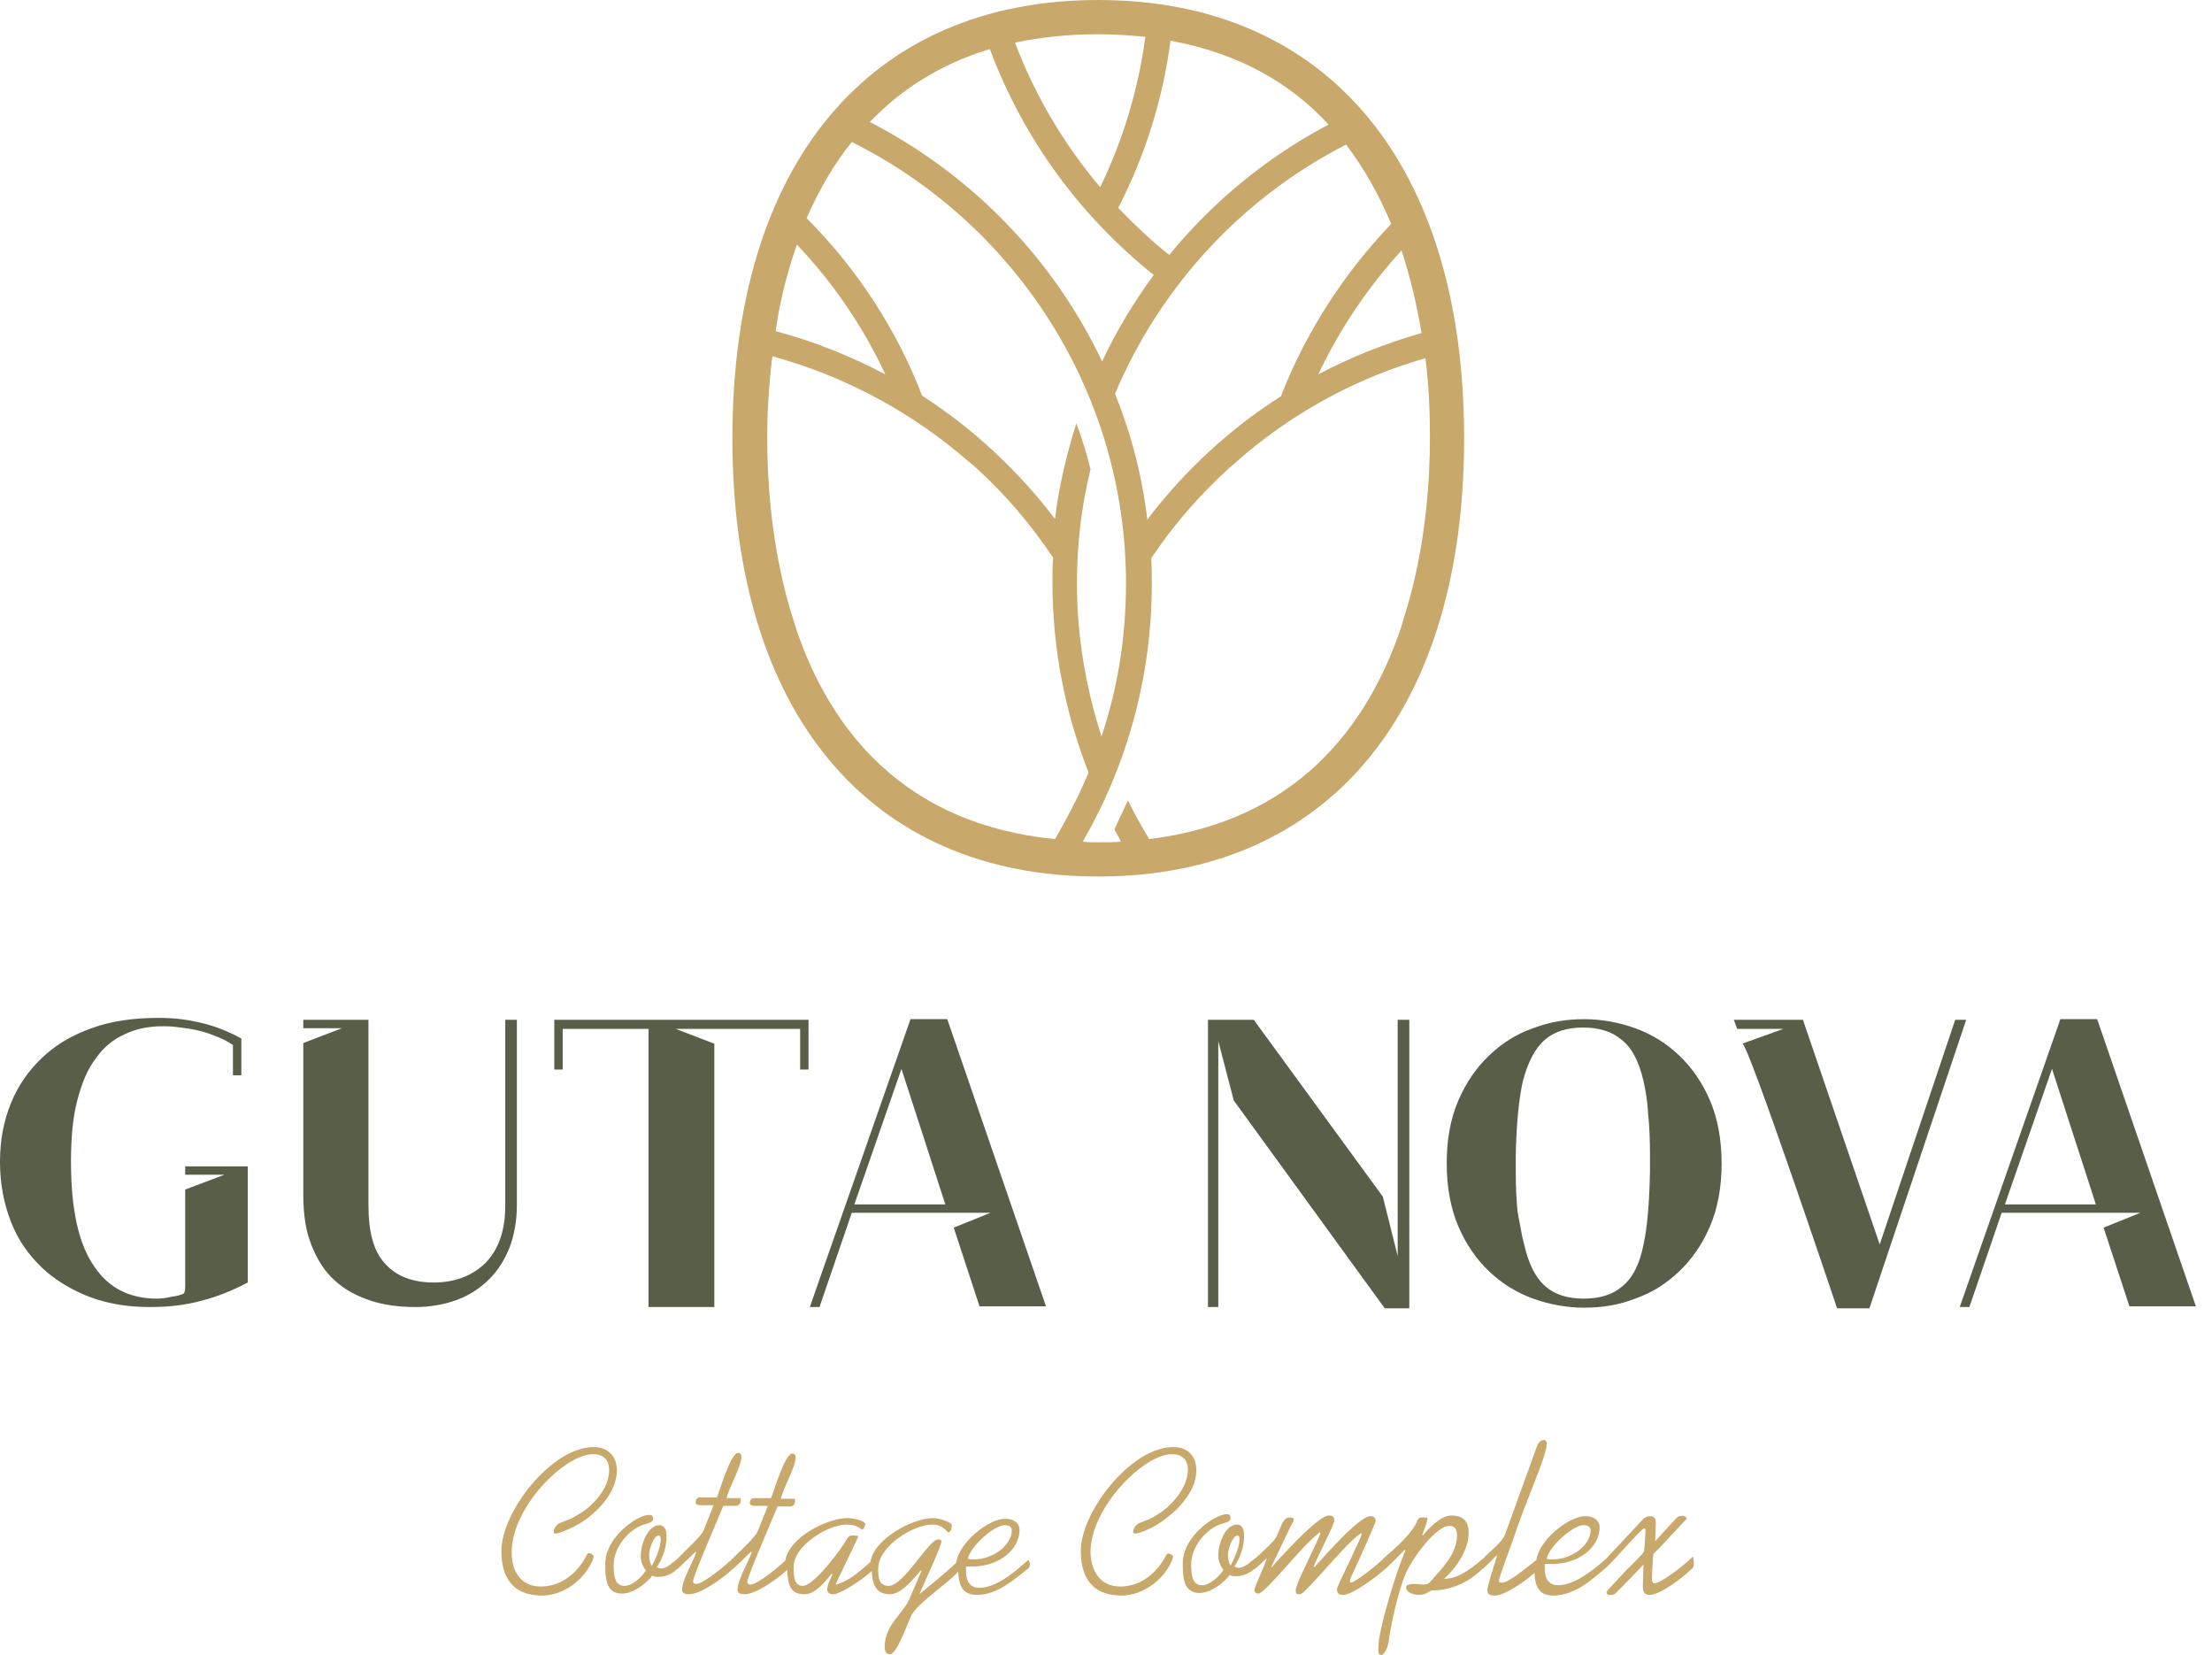 <svg width="123" height="92" viewBox="0 0 123 92" fill="none" xmlns="http://www.w3.org/2000/svg">
<path d="M10.298 64.838V65.304H12.487L10.298 66.129V71.476C10.298 71.763 10.262 71.906 10.154 71.942C10.047 71.978 9.867 72.05 9.544 72.086C9.257 72.157 8.97 72.193 8.719 72.193C8.002 72.193 7.32 72.05 6.746 71.763C6.172 71.476 5.669 71.045 5.239 70.399C4.808 69.789 4.485 69 4.27 68.031C4.055 67.062 3.947 65.914 3.947 64.587C3.947 63.223 4.055 62.075 4.306 61.142C4.557 60.173 4.88 59.42 5.346 58.81C5.777 58.2 6.315 57.769 6.961 57.482C7.571 57.195 8.253 57.051 9.042 57.051C9.222 57.051 9.473 57.051 9.76 57.087C10.047 57.123 10.406 57.159 10.764 57.231C11.123 57.303 11.518 57.41 11.877 57.554C12.271 57.697 12.63 57.877 12.953 58.092V59.778H13.42V57.733C12.702 57.339 11.984 57.051 11.231 56.872C10.513 56.693 9.724 56.585 8.827 56.585C7.427 56.585 6.172 56.764 5.095 57.159C3.983 57.554 3.086 58.092 2.332 58.81C1.579 59.527 1.005 60.352 0.61 61.321C0.215 62.29 0 63.367 0 64.587C0 65.806 0.215 66.919 0.61 67.924C1.005 68.928 1.579 69.754 2.332 70.471C3.05 71.153 3.947 71.691 4.952 72.086C5.992 72.48 7.105 72.66 8.324 72.66C9.401 72.66 10.334 72.552 11.231 72.301C12.092 72.086 12.953 71.727 13.778 71.296V64.838H10.298ZM28.095 56.693V67.026C28.095 68.39 27.736 69.43 27.019 70.184C26.301 70.902 25.332 71.296 24.112 71.296C22.928 71.296 22.031 70.938 21.421 70.256C20.775 69.574 20.488 68.498 20.488 66.991V56.693H16.864V57.159H19.017L16.864 57.984V66.381C16.864 67.529 17.008 68.462 17.331 69.251C17.654 70.04 18.048 70.686 18.622 71.189C19.161 71.691 19.842 72.05 20.596 72.301C21.349 72.552 22.211 72.66 23.108 72.66C23.933 72.66 24.722 72.516 25.404 72.265C26.086 72.014 26.696 71.619 27.198 71.117C27.701 70.615 28.059 70.04 28.346 69.323C28.598 68.641 28.741 67.852 28.741 66.991V56.693H28.095ZM30.786 56.693H44.959V59.456H44.493V57.195H37.568L39.721 58.02V72.193V72.66H36.061V57.195H31.289V59.456H30.822V56.693H30.786ZM52.674 56.657H50.629L45.031 72.66H45.569L47.364 67.421H55.078L53.033 68.246L54.468 72.624H58.164L52.674 56.657ZM47.507 66.955L50.126 59.42L52.566 66.955H47.507ZM116.615 56.657H114.569L108.972 72.66H109.51L111.304 67.421H119.019L116.973 68.246L118.409 72.624H122.105L116.615 56.657ZM111.484 66.955L114.103 59.42L116.543 66.955H111.484ZM77.719 56.693V69.825L76.894 66.524L69.718 56.693H67.17V72.66H67.744V57.877L68.605 61.178L77.001 72.732H78.365V56.693H77.719ZM80.446 64.658C80.446 63.331 80.662 62.182 81.092 61.178C81.523 60.173 82.097 59.348 82.814 58.666C83.532 57.984 84.321 57.482 85.254 57.159C86.187 56.8 87.12 56.657 88.089 56.657C89.058 56.657 90.026 56.836 90.924 57.159C91.821 57.482 92.646 57.984 93.364 58.666C94.081 59.348 94.655 60.173 95.086 61.178C95.516 62.182 95.732 63.367 95.732 64.694C95.732 65.986 95.516 67.17 95.086 68.175C94.655 69.179 94.081 70.005 93.364 70.686C92.646 71.368 91.856 71.871 90.924 72.193C90.026 72.552 89.058 72.696 88.089 72.696C87.12 72.696 86.151 72.516 85.254 72.193C84.357 71.871 83.532 71.368 82.814 70.686C82.097 70.005 81.523 69.179 81.092 68.175C80.662 67.17 80.446 65.986 80.446 64.658ZM84.752 69.179C85.003 70.292 85.398 71.045 85.936 71.512C86.474 71.978 87.192 72.193 88.053 72.193C88.95 72.193 89.668 71.978 90.206 71.512C90.78 71.045 91.175 70.292 91.39 69.179C91.605 68.21 91.713 66.847 91.749 65.125V64.192C91.749 63.331 91.713 62.541 91.641 61.859C91.605 61.178 91.498 60.604 91.39 60.101C91.139 59.025 90.744 58.236 90.17 57.805C89.632 57.339 88.914 57.123 88.017 57.123C87.156 57.123 86.438 57.339 85.9 57.805C85.362 58.271 84.967 59.025 84.68 60.101C84.465 61.07 84.321 62.434 84.285 64.192V65.125C84.285 65.986 84.321 66.739 84.393 67.421C84.537 68.103 84.608 68.677 84.752 69.179ZM108.721 56.693L104.523 69.179L100.253 56.693H96.413L96.593 57.195H99.176L96.88 58.02C97.131 57.769 102.154 72.732 102.154 72.732H103.949L109.331 56.693H108.721Z" fill="#595E49"/>
<path d="M33.871 81.738C33.871 81.128 33.548 80.841 32.974 80.841C31.395 80.841 28.417 83.819 28.453 86.331C28.453 87.335 28.955 88.197 30.068 88.197C31.252 88.197 32.149 87.407 32.651 86.403C32.723 86.259 33.046 86.403 33.01 86.582C32.615 87.73 31.395 88.699 30.139 88.699C28.848 88.699 27.879 88.053 27.879 86.223C27.879 84.034 30.678 80.446 33.01 80.446C33.799 80.446 34.302 80.949 34.302 81.738C34.302 83.03 33.082 84.25 32.005 84.824C31.862 84.895 31.144 85.254 30.893 85.254C30.821 85.254 30.785 85.218 30.785 85.183C30.785 85.003 30.929 84.752 31.108 84.68C31.718 84.429 31.646 84.501 32.113 84.214C32.974 83.747 33.871 82.743 33.871 81.738ZM57.266 86.941C57.266 87.12 57.194 87.192 57.086 87.264C56.512 87.694 55.508 88.663 54.324 88.663C53.534 88.663 53.319 88.161 53.283 87.371C52.673 88.053 51.202 88.986 50.735 89.704C50.52 90.026 49.91 91.964 49.48 91.964C49.264 91.964 49.193 91.749 49.193 91.57C49.193 90.314 50.197 89.74 50.556 88.914L51.238 87.335L51.202 87.3C50.843 87.694 50.161 88.627 49.48 88.627C48.69 88.627 48.511 88.053 48.475 87.335C47.901 87.874 46.681 88.627 46.358 88.627C46.143 88.627 45.999 88.555 45.999 88.34C45.999 88.089 46.214 87.73 46.286 87.515L46.25 87.479C45.927 87.874 45.353 88.627 44.743 88.627C43.99 88.627 43.81 88.197 43.774 87.264C43.739 87.3 43.739 87.3 43.703 87.335C43.272 87.73 42.052 88.627 41.406 88.627C41.227 88.627 41.011 88.591 41.011 88.376C41.011 87.838 41.621 86.833 41.801 86.295L41.765 86.259L40.796 87.192C40.76 87.228 40.76 87.228 40.724 87.228C40.689 87.264 40.653 87.3 40.617 87.335C40.186 87.73 38.966 88.627 38.32 88.627C38.141 88.627 37.926 88.591 37.926 88.376C37.926 87.838 38.536 86.833 38.715 86.295L38.679 86.259L37.71 87.192C37.675 87.228 37.675 87.228 37.639 87.228C37.603 87.264 37.567 87.3 37.531 87.335C37.244 87.551 36.957 87.658 36.598 87.658C36.49 87.658 36.347 87.658 36.275 87.587C35.916 88.053 35.199 88.591 34.589 88.591C33.692 88.591 33.656 87.73 33.656 86.941C33.656 85.434 35.45 84.214 36.096 84.214C36.275 84.214 36.311 84.285 36.311 84.429C36.311 84.609 36.167 84.644 35.701 84.788C34.947 85.075 34.122 86.008 34.122 87.013C34.122 87.623 34.194 88.161 34.732 88.161C35.163 88.161 35.701 87.658 35.916 87.3C35.737 87.084 35.629 86.797 35.629 86.51C35.629 85.828 36.024 84.788 36.67 84.788C36.993 84.788 37.065 85.111 37.065 85.398C37.065 86.044 36.849 86.618 36.526 87.12C36.598 87.156 36.67 87.192 36.742 87.192C37.1 87.192 37.388 86.869 37.675 86.654C38.033 86.259 38.966 85.434 39.11 85.111L39.684 83.675H38.966C38.787 83.675 38.679 83.64 38.679 83.496C38.679 83.388 38.751 83.245 38.895 83.245H39.863C40.007 82.922 40.617 80.769 41.047 80.769C41.155 80.769 41.227 80.841 41.227 80.984C41.227 81.523 40.545 82.671 40.401 83.281H41.155C41.191 83.281 41.191 83.353 41.191 83.424C41.191 83.604 41.083 83.711 40.868 83.711H40.222C40.007 84.25 38.536 87.623 38.536 87.909C38.536 88.017 38.643 88.053 38.715 88.053C39.146 88.053 40.509 86.869 40.653 86.725L40.689 86.69C41.083 86.295 41.98 85.47 42.124 85.147L42.698 83.711H41.98C41.801 83.711 41.693 83.675 41.693 83.532C41.693 83.424 41.765 83.281 41.908 83.281H42.877C43.021 82.958 43.631 80.805 44.061 80.805C44.169 80.805 44.241 80.877 44.241 81.02C44.241 81.558 43.559 82.707 43.416 83.317H44.169C44.205 83.317 44.205 83.388 44.205 83.46C44.205 83.64 44.097 83.747 43.882 83.747H43.236C43.021 84.285 41.55 87.658 41.55 87.945C41.55 88.053 41.657 88.089 41.729 88.089C42.16 88.089 43.523 86.905 43.667 86.761C43.882 85.434 46.035 84.393 47.111 84.393C47.398 84.393 48.044 84.501 48.116 84.716C48.116 84.788 48.008 85.039 47.937 85.039C47.865 85.039 47.721 84.752 47.075 84.752C46.035 84.752 44.133 85.936 44.133 87.084C44.133 87.084 44.133 87.12 44.133 87.156C44.133 87.551 44.133 88.161 44.636 88.161C45.281 88.161 46.788 86.08 47.04 85.649C47.147 85.434 47.219 85.362 47.434 85.362C47.47 85.362 47.721 85.362 47.721 85.398C47.721 85.505 46.573 87.802 46.465 88.089C47.219 87.909 47.829 87.335 48.403 86.833C48.583 85.541 50.771 84.393 51.884 84.393C52.206 84.393 52.924 84.609 52.924 84.788C52.924 84.895 52.888 85.183 52.745 85.183C52.637 85.183 52.458 84.752 51.848 84.752C50.771 84.752 48.834 85.972 48.834 87.192C48.834 87.623 48.834 88.161 49.408 88.161C50.269 88.161 51.632 85.577 52.171 85.577C52.242 85.577 52.314 85.613 52.35 85.649C52.458 85.721 51.13 88.591 51.13 88.591H51.166C51.381 88.412 52.673 87.371 53.175 86.869C53.319 85.757 54.969 84.429 55.902 84.429C56.369 84.429 56.692 84.68 56.692 85.039C56.692 86.151 55.544 87.084 54.072 87.084H53.714C53.714 87.156 53.714 87.264 53.714 87.335C53.714 87.802 53.857 88.268 54.467 88.268C55.687 88.268 57.086 86.725 57.194 86.725C57.23 86.725 57.266 86.905 57.266 86.941ZM53.821 86.654C53.929 86.69 54.036 86.69 54.144 86.69C55.221 86.69 56.261 85.9 56.261 85.075C56.261 84.86 56.082 84.788 55.866 84.788C55.256 84.788 53.929 86.008 53.821 86.654ZM36.742 85.577C36.742 85.541 36.742 85.362 36.634 85.362C36.347 85.362 36.096 86.115 36.096 86.438C36.096 86.654 36.132 86.869 36.239 87.048C36.455 86.69 36.742 86.008 36.742 85.577ZM64.334 84.214C63.868 84.501 63.94 84.429 63.33 84.68C63.15 84.752 63.007 85.003 63.007 85.183C63.007 85.218 63.043 85.254 63.114 85.254C63.401 85.254 64.119 84.895 64.227 84.824C65.267 84.214 66.523 83.03 66.523 81.738C66.523 80.949 66.057 80.446 65.231 80.446C62.899 80.446 60.1 84.034 60.1 86.223C60.1 88.053 61.069 88.699 62.361 88.699C63.617 88.699 64.837 87.73 65.231 86.582C65.267 86.438 64.944 86.295 64.873 86.403C64.37 87.407 63.473 88.197 62.289 88.197C61.177 88.197 60.675 87.335 60.639 86.331C60.603 83.855 63.581 80.841 65.16 80.841C65.734 80.841 66.057 81.128 66.057 81.738C66.021 82.743 65.124 83.747 64.334 84.214ZM94.188 86.941C94.188 87.192 94.08 87.192 93.937 87.335C93.542 87.73 92.286 88.663 91.748 88.663C91.425 88.663 91.353 88.484 91.353 88.197C91.353 88.161 91.353 88.125 91.353 88.089L91.389 86.977C91.389 86.977 89.918 88.519 89.81 88.591C89.667 88.735 89.129 88.699 89.416 88.376C89.595 88.197 90.42 87.3 90.42 87.3C90.564 87.156 91.425 86.331 91.425 86.223L91.497 85.183C91.497 85.147 91.497 85.111 91.497 85.075C91.497 85.003 91.497 84.967 91.425 84.967C91.246 84.967 89.523 87.048 89.129 87.3C88.554 87.766 87.586 88.699 86.366 88.699C85.576 88.699 85.361 88.197 85.325 87.443C84.859 87.874 83.674 88.699 83.136 88.699C82.957 88.699 82.706 88.699 82.706 88.412C82.706 88.161 83.136 86.833 83.244 86.51L83.208 86.474C83.136 86.546 82.598 87.12 82.383 87.264C82.275 87.371 82.168 87.443 82.096 87.515C81.45 88.053 80.553 88.412 79.692 88.412C79.584 88.412 79.512 88.448 79.405 88.519C79.297 88.591 79.153 88.663 78.902 88.663C78.579 88.663 78.185 88.519 78.185 88.233C78.185 88.053 78.579 88.053 78.723 88.053C78.831 88.053 78.974 88.089 79.046 88.089C79.225 88.089 79.441 88.089 79.548 87.909C80.194 87.192 81.019 86.367 81.019 85.362C81.019 85.039 80.912 84.824 80.589 84.824C79.871 84.824 78.543 86.582 78.149 87.515C77.754 88.412 77.288 90.565 77.216 91.282C77.18 91.462 77.037 92 76.785 92C76.642 92 76.642 91.821 76.642 91.677C76.642 91.641 76.642 91.605 76.642 91.605C76.642 90.565 77.682 87.264 78.149 86.187L78.113 86.151C78.041 86.223 77.072 87.228 76.929 87.3C76.678 87.551 75.207 88.663 74.704 88.663C74.453 88.663 74.345 88.591 74.345 88.34C74.345 88.233 74.668 87.587 74.991 86.905C75.314 86.223 75.637 85.541 75.709 85.326C75.709 85.29 75.709 85.29 75.709 85.254V85.218C75.673 85.218 75.637 85.29 75.601 85.29C74.919 85.757 73.269 87.766 72.587 88.412C72.515 88.484 72.372 88.627 72.264 88.627C72.085 88.627 72.049 88.555 72.049 88.412C72.049 88.197 72.372 87.515 72.695 86.833C73.018 86.151 73.341 85.47 73.412 85.29C73.412 85.29 73.412 85.29 73.412 85.254C73.412 85.218 73.412 85.183 73.377 85.183C73.341 85.183 73.305 85.218 73.305 85.254C72.48 85.828 70.362 88.591 69.968 88.591C69.86 88.591 69.752 88.519 69.752 88.412C69.788 88.089 70.255 87.228 70.398 86.761L70.434 86.618C70.434 86.618 69.824 87.228 69.752 87.228C69.752 87.228 69.752 87.228 69.717 87.228C69.681 87.264 69.681 87.264 69.645 87.3C69.358 87.515 69.071 87.623 68.712 87.623C68.604 87.623 68.461 87.623 68.389 87.551C68.03 88.017 67.313 88.555 66.703 88.555C65.806 88.555 65.77 87.694 65.77 86.905C65.77 85.398 67.564 84.178 68.21 84.178C68.389 84.178 68.425 84.25 68.425 84.393C68.425 84.573 68.281 84.609 67.815 84.752C67.061 85.039 66.236 85.972 66.236 86.977C66.236 87.587 66.308 88.125 66.846 88.125C67.277 88.125 67.815 87.623 68.03 87.264C67.851 87.048 67.743 86.761 67.743 86.474C67.743 85.793 68.138 84.752 68.784 84.752C69.107 84.752 69.178 85.075 69.178 85.362C69.178 86.008 68.963 86.582 68.64 87.084C68.712 87.12 68.784 87.156 68.856 87.156C69.25 87.156 69.537 86.797 69.86 86.582C70.183 86.259 70.829 85.757 71.008 85.362C71.26 84.824 71.331 84.357 71.726 84.357C71.834 84.357 71.941 84.393 71.941 84.465C71.941 84.537 71.87 84.68 71.798 84.788L70.685 87.12H70.721C71.188 86.582 73.305 84.25 73.879 84.25C74.094 84.25 74.166 84.285 74.202 84.501C74.202 84.752 73.161 86.725 73.054 87.084L73.09 87.12C73.556 86.618 75.565 84.285 76.211 84.285C76.427 84.285 76.498 84.429 76.498 84.573C76.498 84.609 76.175 85.326 75.852 86.08C75.529 86.833 75.135 87.623 75.063 87.838C75.063 87.874 75.063 87.874 75.063 87.909C75.063 87.945 75.063 87.981 75.099 87.981C75.35 87.981 76.462 87.084 76.893 86.69C76.929 86.618 77.001 86.582 77.072 86.51C77.575 86.08 78.543 85.218 78.795 84.573C78.866 84.393 78.902 84.357 79.118 84.357C79.189 84.357 79.297 84.357 79.369 84.393C79.441 84.429 79.082 85.326 79.082 85.326L79.118 85.362C79.441 84.967 80.122 84.25 80.696 84.25C81.378 84.25 81.665 84.573 81.665 85.218C81.665 86.151 80.983 87.156 80.302 87.766H80.338C81.235 87.766 82.132 86.905 82.455 86.654C82.778 86.295 83.567 85.721 83.71 85.254L85.433 80.482C85.504 80.267 85.612 80.052 85.863 80.052C85.971 80.052 86.007 80.159 86.007 80.303C86.007 80.913 84.823 83.496 84.177 85.47C84.105 85.721 83.352 87.658 83.352 87.874C83.352 87.981 83.423 87.981 83.531 87.981C83.926 87.981 85.038 87.013 85.433 86.725C85.576 85.613 87.227 84.285 88.16 84.285C88.626 84.285 88.949 84.537 88.949 84.895C88.949 86.008 87.801 86.941 86.33 86.941H85.899C85.899 87.013 85.899 87.12 85.899 87.192C85.899 87.658 86.043 88.125 86.653 88.125C87.693 88.125 88.913 86.977 89.272 86.69C89.272 86.69 89.272 86.654 89.308 86.654L91.353 84.465C91.425 84.357 91.64 84.285 91.748 84.285C92.035 84.285 92.071 84.465 92.071 84.68C92.071 84.716 92.071 84.752 92.071 84.752L92.035 85.685C92.035 85.685 93.111 84.501 93.219 84.393C93.47 84.142 93.901 84.321 93.757 84.465C93.65 84.573 92.25 86.08 92.25 86.08C92.142 86.187 91.963 86.331 91.927 86.438L91.856 87.623C91.856 87.658 91.856 87.73 91.856 87.802C91.856 87.909 91.891 88.017 91.999 88.017C92.358 88.017 93.65 87.013 94.044 86.618C94.116 86.546 94.116 86.546 94.152 86.546C94.188 86.725 94.188 86.905 94.188 86.941ZM86.007 86.654C86.115 86.69 86.222 86.69 86.33 86.69C87.406 86.69 88.447 85.9 88.447 85.075C88.447 84.86 88.267 84.788 88.052 84.788C87.442 84.788 86.115 86.008 86.007 86.654ZM68.927 85.577C68.927 85.541 68.927 85.362 68.82 85.362C68.533 85.362 68.281 86.115 68.281 86.438C68.281 86.654 68.317 86.869 68.425 87.048C68.604 86.69 68.927 86.008 68.927 85.577Z" fill="#C9A86C"/>
<path d="M61.069 0C48.331 0 40.725 9.114 40.725 24.363C40.725 39.613 48.331 48.727 61.069 48.727C73.807 48.727 81.414 39.613 81.414 24.363C81.414 9.114 73.807 0 61.069 0ZM79.046 18.515C77.037 19.089 75.135 19.842 73.305 20.811C74.489 18.299 76.068 15.967 77.934 13.922C78.436 15.465 78.795 17.008 79.046 18.515ZM74.848 8.037C75.888 9.401 76.714 10.908 77.36 12.451C74.74 15.178 72.623 18.443 71.224 22.031C68.353 23.861 65.842 26.193 63.796 28.885C63.509 26.445 62.899 24.112 62.002 21.888C64.55 15.86 69.107 10.98 74.848 8.037ZM73.879 6.925C70.47 8.719 67.456 11.195 65.016 14.173C64.012 13.384 63.079 12.487 62.182 11.554C63.653 8.683 64.657 5.562 65.088 2.261C68.963 2.978 71.798 4.665 73.879 6.925ZM61.069 1.902C62.002 1.902 62.863 1.973 63.689 2.045C63.294 4.988 62.433 7.822 61.177 10.406C59.168 8.037 57.553 5.31 56.441 2.368C57.84 2.081 59.347 1.902 61.069 1.902ZM55.041 2.727C56.907 7.715 60.065 12.02 64.155 15.286C63.043 16.793 62.074 18.407 61.285 20.094C58.558 14.353 54.001 9.688 48.367 6.782C50.054 5.023 52.207 3.588 55.041 2.727ZM47.363 7.894C56.369 12.379 62.612 21.708 62.612 32.437C62.612 35.415 62.146 38.285 61.249 40.941C60.388 38.25 59.885 35.415 59.885 32.437C59.885 30.248 60.136 28.131 60.639 26.086C60.423 25.225 60.172 24.363 59.849 23.538C59.311 25.261 58.881 27.019 58.665 28.849C56.62 26.158 54.108 23.825 51.274 21.995C49.839 18.264 47.614 14.891 44.851 12.128C45.497 10.657 46.322 9.186 47.363 7.894ZM44.313 13.599C46.322 15.716 47.973 18.12 49.228 20.811C47.327 19.806 45.282 18.981 43.129 18.407C43.344 16.864 43.739 15.214 44.313 13.599ZM44.313 35.092L43.882 33.693C42.877 30.176 42.662 26.696 42.662 24.328C42.662 23.072 42.734 21.529 42.949 19.806C46.753 20.847 50.233 22.677 53.175 25.081L54.288 26.014C55.903 27.485 57.338 29.172 58.558 31.002C58.522 31.468 58.522 31.899 58.522 32.365C58.522 36.097 59.239 39.649 60.531 42.95C59.993 44.242 59.347 45.462 58.665 46.646C50.269 45.821 46.215 40.582 44.313 35.092ZM77.898 34.913C76.032 40.403 72.085 45.641 63.904 46.646C63.473 45.928 63.079 45.246 62.72 44.493C62.469 45.031 62.218 45.569 61.966 46.108C62.074 46.323 62.218 46.538 62.325 46.789C61.931 46.825 61.5 46.825 61.069 46.825C60.782 46.825 60.495 46.825 60.208 46.789C62.648 42.555 64.047 37.675 64.047 32.437C64.047 31.97 64.047 31.504 64.012 31.037C65.232 29.207 66.667 27.557 68.317 26.05L69.394 25.117C72.264 22.749 75.601 20.955 79.261 19.914C79.477 21.601 79.512 23.108 79.512 24.328C79.512 26.66 79.297 30.033 78.328 33.477L77.898 34.913Z" fill="#C9A86C"/>
</svg>
